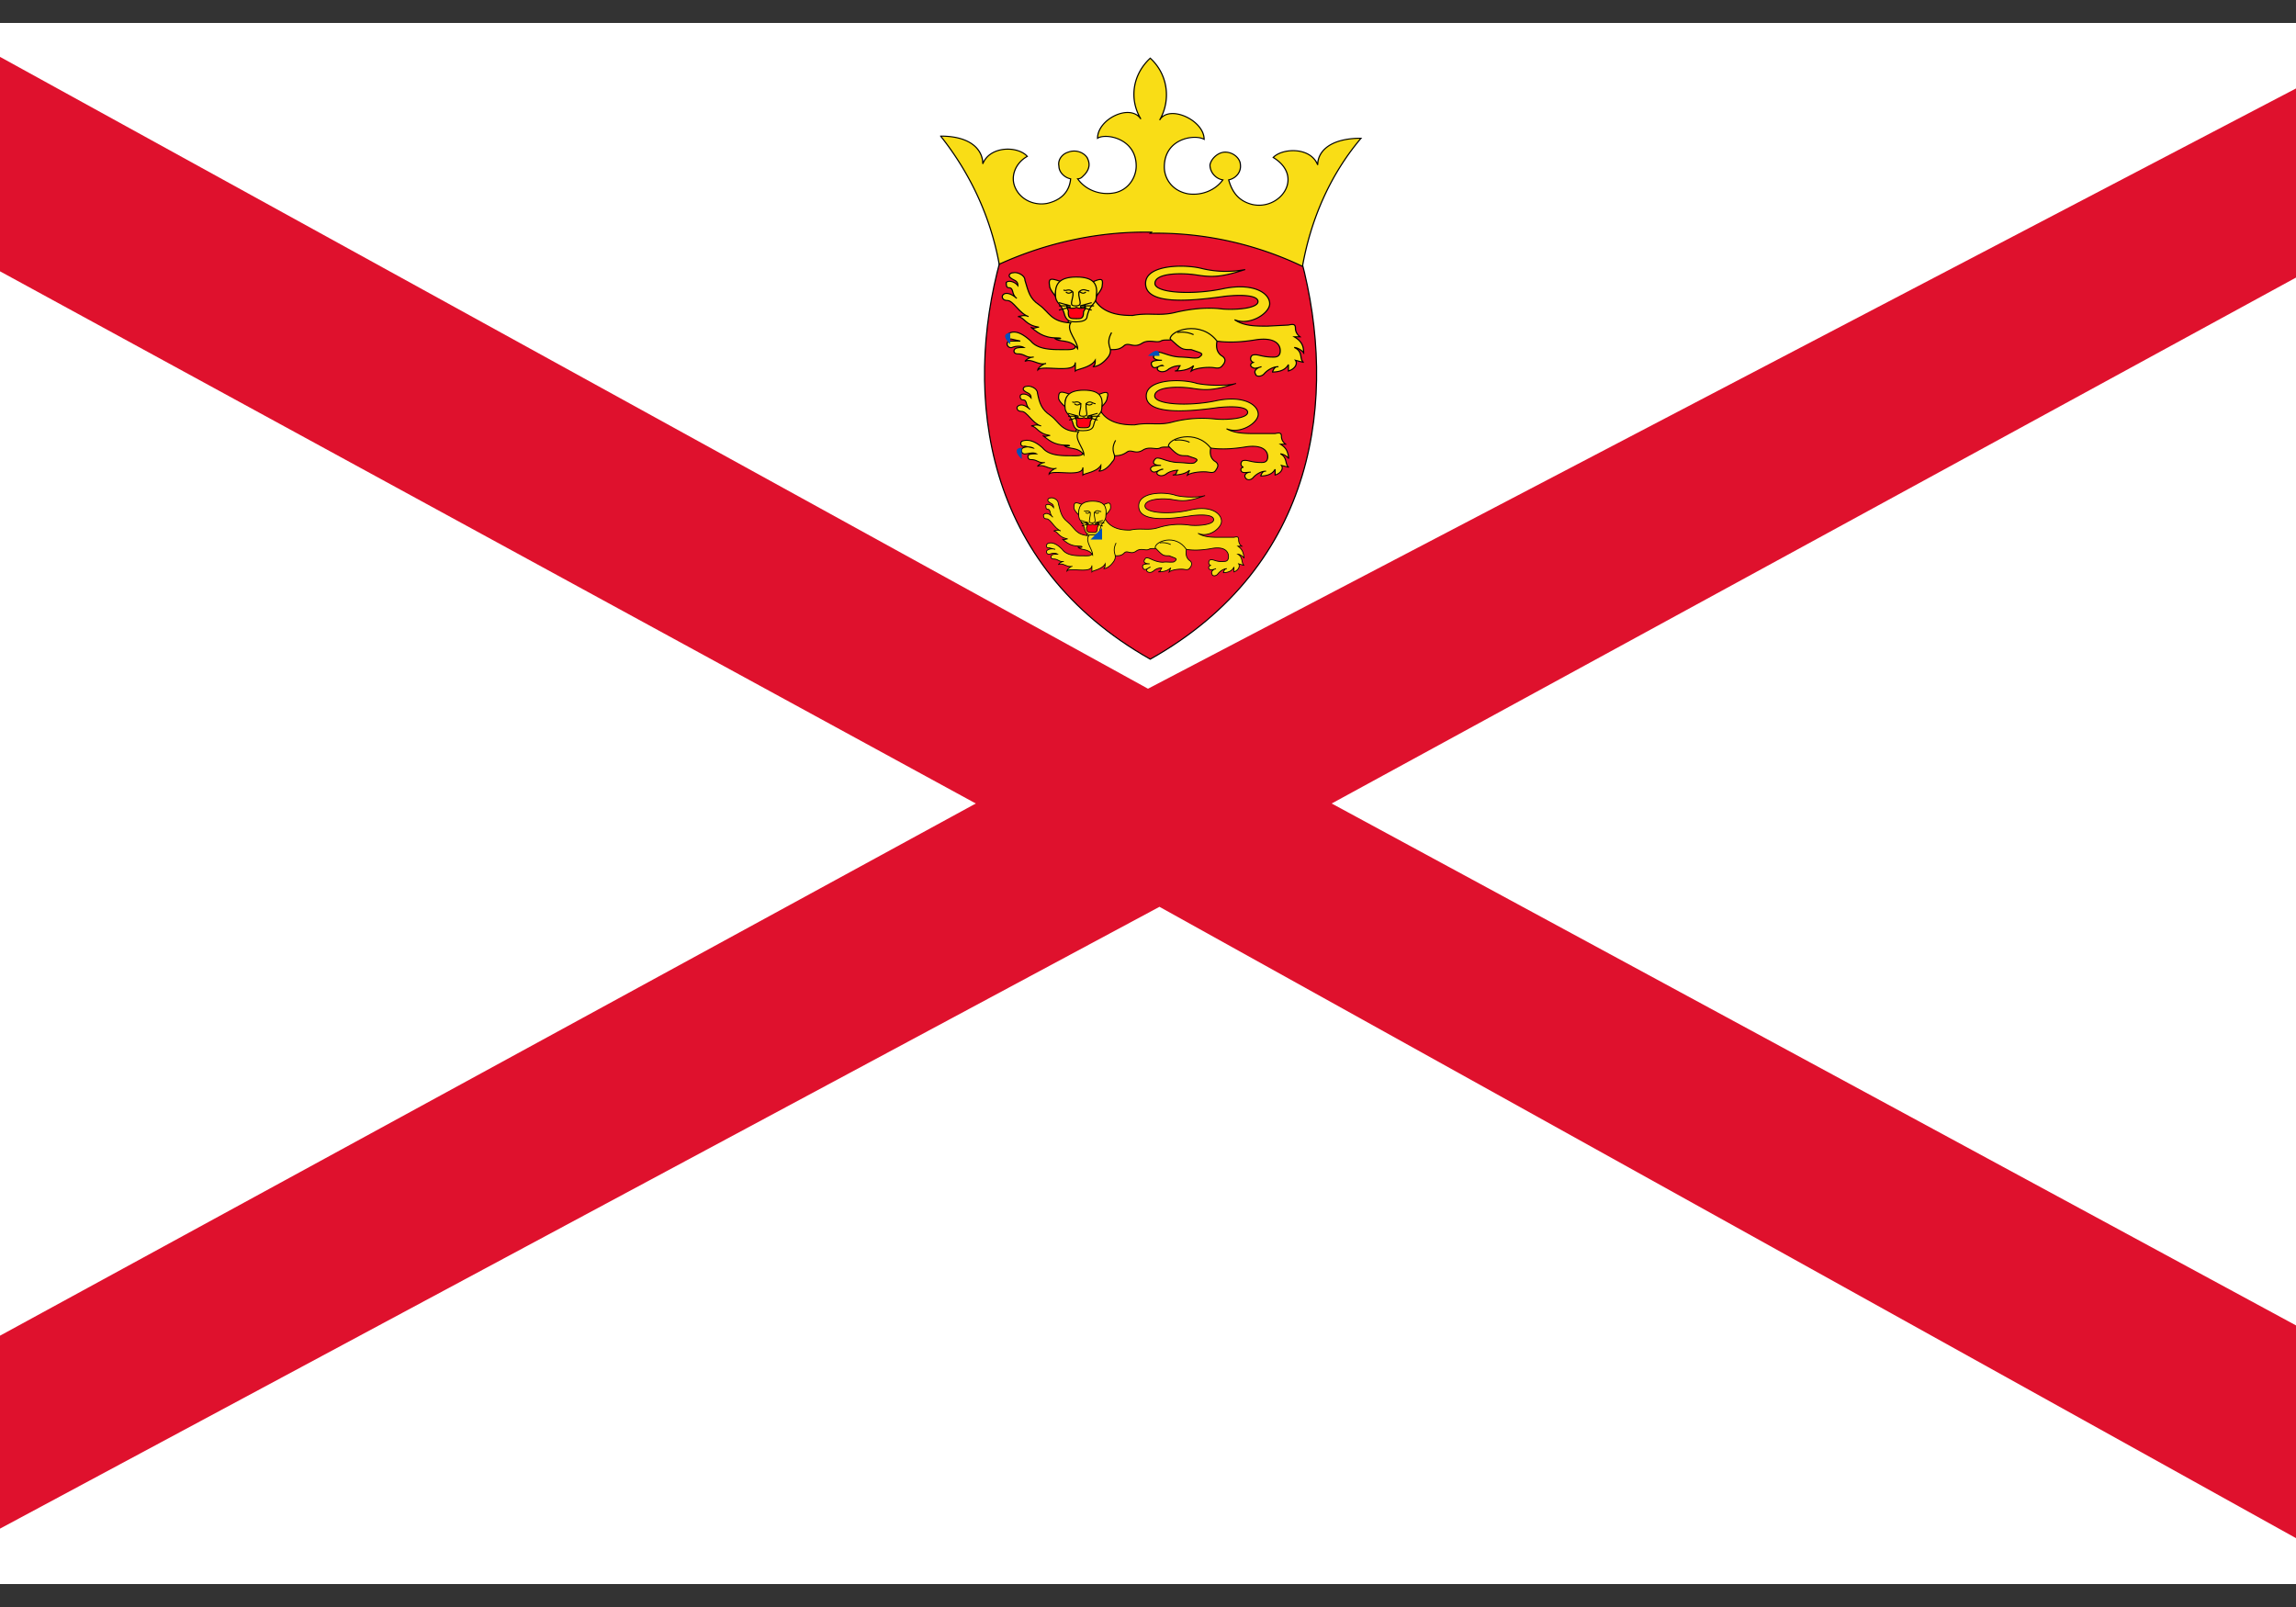 <svg xmlns="http://www.w3.org/2000/svg" width="20" height="14"><rect width="100%" height="100%" fill="#333333" stroke="none"/><defs><clipPath id="a"><path d="M0 .2h20v13.6H0zm0 0"/></clipPath><clipPath id="b"><path d="M8 .2h4V3H8zm0 0"/></clipPath></defs><g clip-path="url(#a)"><path d="M-2.5.2h25v13.6h-25zm0 0" fill="#fff"/><path d="M-2.5.2V1L8.5 7l-11 6v.8h1.6l11-5.9 10.8 6h1.6v-1L11.6 7l11-6V.3h-1.7L10 6-.9 0zm0 0" fill-rule="evenodd" fill="#df112d"/></g><path d="M132.7 22.2c3.1 12.8 1.4 28.6-12.9 37.4-14.2-8.8-16-24.6-12.8-37.4 3.4-3 18.6-4.9 25.7 0zm0 0" transform="matrix(.102 0 0 .093 -2.2 .2)" fill="#e8112d" stroke-width=".1" stroke="#000"/><g clip-path="url(#b)"><path d="M119.8 19.7c4.5-.1 9 1 13 3.1.7-4.3 2.3-8.5 5-12-2.6 0-3.7 1.2-3.7 2.5-.6-1.7-3-1.6-3.8-.7 2.7 1.8.6 5-1.8 4.4-1.1-.3-1.7-1.1-2-2.3a1.3 1.3 0 001-1.4c0-.6-.6-1.2-1.3-1.2-.6 0-1.2.6-1.3 1.2 0 .7.5 1.3 1.1 1.4a3 3 0 01-3 1.3c-1.4-.3-2-1.5-2-2.5 0-2.7 2.6-3.1 3.4-2.6 0-1.8-3-3.3-3.8-1.8 1-1.9.7-4.3-.8-5.8A4.8 4.8 0 00119 9c-.9-1.5-3.7 0-3.7 1.8.7-.5 3.3 0 3.3 2.6 0 1-.6 2.2-1.8 2.5a3 3 0 01-3.2-1.3c.3 0 .4-.2.6-.4.4-.5.5-1 .2-1.6a1.3 1.3 0 00-1.6-.5c-.6.2-.9.8-.8 1.3 0 .6.5 1.1 1 1.2-.1 1.2-.8 2-2 2.3a2.4 2.4 0 01-2.7-1.4c-.5-1.1 0-2.4 1-3-.8-1-3.2-1-3.8.7 0-1.3-1-2.6-3.6-2.6a28.3 28.3 0 015 12c4-2 8.5-3.1 13-3zm0 0" transform="matrix(.102 0 0 .093 -2.2 .2)" fill="#f9dd16" stroke-width=".1" stroke="#000"/></g><path d="M130.7 32.2c-.4 0-.4.5-.5.5.8 0 1.2-.3 1.4-.7v.6c.6-.2.8-.7.6-1l.7.2c-.4-.3 0-1-.8-1.4.2 0 .6.2.8.5 0-.7-.2-1.1-.8-1.5h.5a1 1 0 01-.4-.8c0-.4-.2-.4-.6-.3l-1.8.1c-1 0-2 0-2.8-.6 1.3.6 3-.6 3-1.5 0-1-1.4-2-4-1.4-2.6.6-5.8.4-5.8-.5 0-1 2.3-1 3.5-.8 1.2.2 2 .3 4.2-.5a8 8 0 01-3.7-.1c-1.4-.4-4.8-.4-4.8 1.4 0 2 3.6 1.7 6.8 1.2 1.8-.2 2.8 0 2.8.5 0 .6-1.7.8-3 .7-1.4-.2-2.8 0-4 .3-1.4.4-2.3 0-3.7.3-.7 0-2.4 0-3.2-1.4-.5.4-2 1.1-2.3 2-.3.5 0 1.2.4 1.9.6.8-.3.7-1 .7-.8 0-2 0-2.6-.8-.6-.6-1.3-1.1-1.9-.7-.3.3 0 .6.2.5l.8.2h-1c-.3.3 0 .7.3.6.2-.1.7-.2 1 0-.3 0-.7 0-.8.2-.1.2 0 .4.3.4.6 0 .7.4 1.3.3a1 1 0 00-.7.4c.6-.3 1.1.4 1.8.2-.2 0-.7.4-.7.6.4-.5 3.2.4 3.2-.7v.8c.2-.2 1.3-.3 1.7-1 0 .2 0 .5-.2.6.3 0 .8-.2 1.3-.9.2-.3.2-.5.2-.7.5 0 .8 0 1.2-.4.4-.3.8.3 1.5-.2.6-.4 1.2 0 1.6-.2.3-.2.8 0 1.2-.2.4-.2 1 .1 1.6-.4 1 .4 2.3 1 5.2.5 1.6-.3 2.2.3 2.2 1 0 .6-.4.6-.6.6-1 0-1.3-.3-1.7-.2-.2 0-.4.5 0 .7-.3.1-.3.4 0 .5.1.1.4 0 .7-.1-.4.1-.7.4-.5.7 0 .2.4.3.7 0 .3-.4.8-.7 1.2-.7zm-18.6-8c-.8-.3-1-.3-.9.4 0 .3.3.7.5 1 0-.4.1-1.1.4-1.3zm0 0" transform="matrix(.102 0 0 .093 -2.2 .2)" fill="#f9dd16" stroke-width=".1" stroke="#000"/><path d="M114.8 24.3c.8-.4 1-.4.9.3 0 .3-.3.7-.5 1 0-.4 0-1.1-.4-1.3zm0 0" transform="matrix(.102 0 0 .093 -2.2 .2)" fill="#f9dd16" stroke-width=".1" stroke="#000"/><path d="M113.5 23.8c1.6 0 1.8.8 1.7 1.7 0 1-.5.6-.8 2 0 .4-.5.5-1 .5-.3 0-.7 0-.9-.6-.3-1.3-.8-1-.8-2 0-.8.2-1.6 1.8-1.6zm0 0" transform="matrix(.102 0 0 .093 -2.2 .2)" fill="#f9dd16" stroke-width=".1" stroke="#000"/><path d="M109.4 27.5c-.4-.2-.7 0-.9 0 .6.1.6.8 1.8 1-.3 0-.4.2-.7 0 .5.4 1 1 2.2 1 .7 0 .2.2-.2 0 .4.5 1.3 0 2 1 0-.7-1-1.7-.6-2.4-1.7-.1-1.8-1-2.7-1.7-.8-.6-.9-1.2-1.2-2.3 0-.5-.7-.8-1-.7-.3 0-.5.3-.2.5.2.2.6.2.6.7-.3-.4-.8-.5-1-.3 0 .2 0 .5.2.5.5 0 .2.6.7 1-.5-.5-1-.6-1.2-.3-.1.2 0 .5.4.5.5 0 1 1.2 1.8 1.5zm13 4.6c-.2 0-.1.5-.5.5.8 0 1.3-.2 1.6-.5l-.2.5c.4-.3 1.5-.4 2-.3.5.1.6-.1.8-.4.2-.4 0-.6-.3-.8-.3-.3-.4-.7-.3-1.3-1.4-2-4-1-4-.2 1 1 1 1 1.8 1 .7.3 1.2.3.7.7-.2.2-1 0-1.5 0-1.3 0-2-.8-2.3-.3-.3.4 0 .6.6.6-.4 0-1 0-.9.4.2.7.8-.1 1 .1-.1 0-.5 0-.5.3 0 .2.5.5 1 0 .3-.2.6-.3 1-.3zm0 0" transform="matrix(.102 0 0 .093 -2.2 .2)" fill="#f9dd16" stroke-width=".1" stroke="#000"/><path d="M123.5 29.2a2.2 2.2 0 00-1.4-.2m-5.6 0c-.4.8-.2 1.2-.1 1.6m-4-5.6c.2.2.4-.2.8.2-.1-.1-.3.3-.6 0m2-.1c-.3 0-.5-.3-.9.1.1-.1.3.3.6 0m-.6 0v.3c.1.7.3 1-.3 1-.5 0-.3-.3-.2-1v-.3" transform="matrix(.102 0 0 .093 -2.2 .2)" fill="none" stroke-width=".1" stroke="#000"/><path d="M113.5 27.7c.4 0 .6 0 .6-.6 0-.2.3-.3.1-.7.2.4-.7.4-.7.2 0 .2-1 .2-.8-.2-.1.4.2.5.1.7 0 .6.2.6.7.6zm0 0" transform="matrix(.102 0 0 .093 -2.2 .2)" fill="#ff0016" stroke-width=".1" stroke="#000"/><path d="M113 26.5l-1-.3m1 .3h-1m1 .1l-1 .3m1.8-.4l1-.3m-1 .3h1.2m-1.2.1l1 .3" transform="matrix(.102 0 0 .093 -2.2 .2)" stroke-width=".1" stroke="#000"/><path d="M8.8 2.3h-.1.1zm0 .1h-.1zm0 .1h-.1zm0 .4h-.1s.1 0 0 0zm0 0s-.1 0 0 .1zm0 .1zm1.2.1zm.1 0v.1zm0 0c0-.1-.1 0-.1 0zm.8 0v.1zm0 0s-.1 0 0 0zm0 0v.1zm-1.5-.4v0zm0 0" fill="#0051ba"/><path d="M130.7 32.2c-.4 0-.4.5-.5.5.8 0 1.2-.3 1.4-.7v.6c.6-.2.8-.7.6-1l.7.2c-.4-.3-.1-1-.8-1.4.2 0 .6.2.8.5-.1-.7-.2-1.1-.8-1.5h.5a1 1 0 01-.4-.8c0-.4-.2-.4-.6-.3h-1.8c-1 0-2 0-2.8-.5 1.3.6 3-.6 3-1.5 0-1-1.4-2-4-1.4-2.6.6-5.8.4-5.8-.5 0-1 2.3-1 3.5-.8 1.2.2 2 .3 4.2-.5-.5.2-2.3.3-3.7 0-1.4-.5-4.8-.5-4.8 1.3 0 1.9 3.6 1.7 6.8 1.2 1.8-.2 2.8 0 2.8.5 0 .6-1.7.8-3 .7a10.3 10.3 0 00-4.1.3c-1.3.4-2.2 0-3.6.3-.7 0-2.4 0-3.2-1.4-.5.4-2 1-2.3 1.9-.3.6 0 1.3.4 2 .6.8-.3.7-1 .7-.8 0-2 0-2.6-.8-.6-.6-1.3-1-2-.7-.2.3 0 .6.3.5l.8.2a1.1 1.1 0 00-1 0c-.3.3 0 .7.3.6.2 0 .7-.2 1 0-.3 0-.7 0-.8.2 0 .2 0 .4.3.4.6 0 .7.4 1.3.3a1 1 0 00-.7.4c.6-.3 1.1.4 1.8.2-.2 0-.7.4-.7.6.4-.5 3.2.4 3.2-.7v.8c.2-.2 1.3-.3 1.7-1 0 .2 0 .5-.2.6.3 0 .8-.2 1.3-1 .2-.2.2-.4.2-.6.5 0 .8-.1 1.2-.4.4-.3.8.3 1.5-.2.6-.4 1.2 0 1.6-.2.3-.2.8 0 1.2-.2.4-.2 1 .1 1.6-.4 1 .4 2.3 1 5.2.5 1.6-.3 2.2.3 2.2 1 0 .6-.4.6-.6.6-1 0-1.3-.3-1.7-.2-.2 0-.4.5 0 .7-.3 0-.3.4-.1.5.2.1.5 0 .8 0-.4 0-.7.3-.5.6.1.2.4.3.7 0 .3-.4.8-.7 1.2-.7zm-18.6-8c-.8-.3-1-.3-1 .4 0 .3.4.7.6.9 0-.3 0-1 .4-1.2zm0 0" transform="matrix(.092 0 0 .084 -1 1.4)" fill="#f9dd16" stroke-width=".1" stroke="#000"/><path d="M114.8 24.3c.8-.4 1.1-.4.9.3 0 .3-.3.7-.5.9 0-.3 0-1-.4-1.2zm0 0" transform="matrix(.092 0 0 .084 -1 1.4)" fill="#f9dd16" stroke-width=".1" stroke="#000"/><path d="M113.5 23.8c1.6 0 1.8.8 1.7 1.7 0 1-.5.6-.8 2-.1.4-.5.5-1 .5-.3 0-.7 0-.9-.6-.3-1.3-.8-1-.8-2 0-.8.2-1.6 1.8-1.6zm0 0" transform="matrix(.092 0 0 .084 -1 1.4)" fill="#f9dd16" stroke-width=".1" stroke="#000"/><path d="M109.4 27.5c-.4-.2-.7 0-.9 0 .6.1.6.8 1.8 1-.3 0-.4.2-.7 0 .5.4 1 1 2.2 1 .7 0 .2.2-.2 0 .4.5 1.3.1 1.9 1 0-.7-1-1.7-.5-2.4-1.7 0-1.8-1-2.7-1.7-.8-.6-1-1.2-1.2-2.3 0-.5-.7-.8-1-.7-.3 0-.5.3-.2.5.2.2.6.2.6.7-.3-.4-.8-.5-1-.3-.1.2 0 .5.2.5.5 0 .2.6.7 1-.5-.5-.9-.6-1.2-.3-.1.2 0 .5.4.5.5 0 1 1.2 1.8 1.5zm13 4.6c-.2 0 0 .5-.5.5.8 0 1.3-.2 1.6-.5l-.2.5c.4-.3 1.5-.4 2-.3.5.1.6 0 .8-.4.2-.4 0-.6-.3-.8-.3-.3-.4-.7-.3-1.3-1.4-2-4-1-4-.2.9 1 1 1 1.8 1 .7.3 1.2.3.7.7-.2.2-1 0-1.5 0-1.3 0-2-.8-2.3-.3-.3.4 0 .6.6.6-.4 0-1 0-1 .4.3.7.9-.1 1.2 0-.2 0-.6.2-.6.4s.5.5 1 0c.3-.2.7-.3 1-.3zm0 0" transform="matrix(.092 0 0 .084 -1 1.4)" fill="#f9dd16" stroke-width=".1" stroke="#000"/><path d="M123.5 29.2a2.3 2.3 0 00-1.4-.2m-5.6 0c-.4.8-.2 1.2-.1 1.6m-4-5.6c.2.2.4-.2.8.2-.1 0-.3.3-.6 0m2 0c-.3 0-.5-.4-.9 0 0 0 .3.3.6 0m-.6 0v.3c0 .7.3 1-.3 1-.5 0-.3-.3-.2-1v-.3" transform="matrix(.092 0 0 .084 -1 1.4)" fill="none" stroke-width=".1" stroke="#000"/><path d="M113.5 27.7c.4 0 .6 0 .6-.6 0-.2.3-.3.1-.7.2.4-.7.4-.7.2 0 .2-1 .2-.8-.2-.1.4.2.5.1.7 0 .6.2.6.7.6zm0 0" transform="matrix(.092 0 0 .084 -1 1.4)" fill="#ff0016" stroke-width=".1" stroke="#000"/><path d="M113 26.5l-1-.3m1 .3h-1m1 .1l-.9.3m1.7-.4l1-.3m-1 .3h1.2m-1.2.1l1 .3" transform="matrix(.092 0 0 .084 -1 1.4)" stroke-width=".1" stroke="#000"/><path d="M8.9 3.4h-.1s.1 0 0 0zm0 0h-.1s0 .1 0 0zm0 .2h-.1zm0 .3h-.1zm0 0s-.1 0 0 .1zm0 0v.2V4zm1.1.2s-.1 0 0 0zm0 0v.1zm0 0c0-.1 0 0 0 0zm.8 0s-.1 0 0 0zm0 0h-.1zm0 0v.1zm-1.4-.4v.1zm0 0" fill="#0051ba"/><path d="M130.7 32.2c-.4 0-.4.5-.5.5.8 0 1.2-.3 1.4-.7v.6c.6-.2.8-.7.6-1l.7.2c-.4-.3-.1-1-.8-1.4.2 0 .6.2.8.5-.1-.7-.2-1.1-.8-1.5h.5c-.3-.2-.4-.5-.4-.8 0-.4-.2-.4-.6-.3h-1.8c-1 0-2 0-2.8-.5 1.3.6 3-.6 3-1.5 0-1-1.4-2-4-1.4-2.6.6-5.8.4-5.8-.5s2.3-1 3.5-.8c1.2.2 2 .3 4.2-.5-.5.2-2.3.3-3.7 0-1.4-.5-4.8-.5-4.8 1.3 0 2 3.6 1.7 6.8 1.2 1.8-.2 2.8 0 2.8.5 0 .6-1.7.8-3 .7a9.3 9.3 0 00-4.1.3c-1.3.4-2.2 0-3.6.3-.7 0-2.4 0-3.2-1.4-.5.4-2 1.1-2.3 1.9-.3.6 0 1.3.4 2 .6.8-.3.7-1 .7-.8 0-2 0-2.6-.8-.6-.6-1.3-1-1.9-.7-.3.3 0 .6.2.5l.8.2c-.3-.1-.7-.1-1 .1-.3.2 0 .6.3.5.2-.1.7-.2 1 0-.3 0-.7 0-.8.2-.1.2 0 .4.3.4.6 0 .7.4 1.3.3a1 1 0 00-.7.4c.6-.3 1.1.4 1.8.2-.2 0-.7.4-.7.6.4-.5 3.2.4 3.2-.7v.8c.2-.2 1.3-.3 1.7-1 0 .2 0 .5-.2.6.3 0 .8-.2 1.3-.9.2-.3.2-.5.2-.7.5 0 .8 0 1.2-.4.4-.3.8.3 1.5-.2.6-.4 1.2 0 1.6-.2.3-.2.8 0 1.2-.2.4-.2 1 0 1.6-.4 1 .4 2.3 1 5.2.5 1.6-.3 2.2.3 2.2 1 0 .6-.4.6-.6.6-1 .1-1.3-.3-1.7-.2-.2 0-.4.5 0 .7-.3.1-.3.4-.1.5.2.1.5 0 .8-.1-.4.1-.7.4-.5.7 0 .2.4.3.7 0 .3-.4.8-.7 1.2-.7zm-18.6-8c-.8-.3-1-.3-1 .4 0 .3.4.7.6.9 0-.3.1-1 .4-1.2zm0 0" transform="matrix(.068 0 0 .07 1.8 2.7)" fill="#f9dd16" stroke-width=".1" stroke="#000"/><path d="M114.8 24.3c.8-.4 1-.4 1 .3 0 .3-.4.7-.6.9 0-.3 0-1-.4-1.2zm0 0" transform="matrix(.068 0 0 .07 1.8 2.7)" fill="#f9dd16" stroke-width=".1" stroke="#000"/><path d="M113.5 23.8c1.6 0 1.8.8 1.7 1.7 0 1-.5.6-.8 2-.1.4-.5.5-1 .5-.3 0-.7 0-.9-.6-.3-1.3-.8-1-.8-2 0-.8.2-1.6 1.8-1.6zm0 0" transform="matrix(.068 0 0 .07 1.8 2.7)" fill="#f9dd16" stroke-width=".1" stroke="#000"/><path d="M109.4 27.5c-.4-.2-.7 0-.9 0 .6.1.6.8 1.8 1-.3 0-.4.2-.7 0 .5.4 1 .9 2.2.9.7 0 .2.3-.2.1.4.5 1.3.1 1.9 1 0-.7-1-1.7-.5-2.4-1.7-.1-1.8-1-2.7-1.7-.8-.6-.9-1.2-1.2-2.3 0-.5-.7-.8-1-.7-.3 0-.5.3-.2.5.2.2.6.2.6.7-.3-.4-.8-.5-1-.3 0 .2 0 .5.2.5.5 0 .2.6.7 1-.5-.5-.9-.6-1.2-.3 0 .2 0 .5.4.5.5 0 1 1.2 1.8 1.5zm13 4.6c-.2 0-.1.5-.5.5.8 0 1.3-.2 1.6-.5l-.2.5c.4-.3 1.5-.4 2-.3.5.1.6-.1.8-.4.2-.4 0-.6-.3-.8-.3-.3-.4-.7-.3-1.3-1.4-2-4-1-4-.2 1 1 1 1 1.8 1 .7.3 1.2.3.7.7-.2.2-1 0-1.5.1-1.3 0-2-.9-2.3-.4-.3.4 0 .6.6.6-.4 0-1 0-.9.4.2.7.8 0 1 0 0 0-.5.2-.5.4s.5.5 1 0c.3-.2.6-.3 1-.3zm0 0" transform="matrix(.068 0 0 .07 1.8 2.7)" fill="#f9dd16" stroke-width=".1" stroke="#000"/><path d="M123.5 29.2c-.4-.2-1-.3-1.4-.2m-5.6 0c-.4.8-.2 1.2-.1 1.6m-4-5.6c.2.2.4-.2.8.2-.1-.1-.3.3-.6 0m2-.1c-.3 0-.5-.3-.9.1.1-.1.3.3.6 0m-.6 0v.3c.1.7.3 1-.3 1-.5 0-.3-.3-.2-1v-.3" transform="matrix(.068 0 0 .07 1.8 2.7)" fill="none" stroke-width=".1" stroke="#000"/><path d="M113.5 27.7c.4 0 .6 0 .6-.6 0-.2.3-.3.1-.7.2.4-.7.4-.7.2 0 .2-1 .2-.8-.2 0 .4.2.5 0 .7 0 .6.3.6.8.6zm0 0" transform="matrix(.068 0 0 .07 1.8 2.7)" fill="#ff0016" stroke-width=".1" stroke="#000"/><path d="M113 26.5l-1-.3m1 .3h-1m1 .1l-.9.3m1.7-.4l1-.3m-1 .3h1.2m-1.2.1l1 .3" transform="matrix(.068 0 0 .07 1.8 2.7)" stroke-width=".1" stroke="#000"/><path d="M9.2 4.3H9zm0 .1H9zm0 0l-.1.1zm0 .3H9zm0 0L9 5zm0 .1V5zm.8.1zm0 0V5zm0 0zm.6 0V5zm0 0s-.1 0 0 0zm0 0V5zm-1-.3v.1h-.1zm0 0" fill="#0051ba"/></svg>